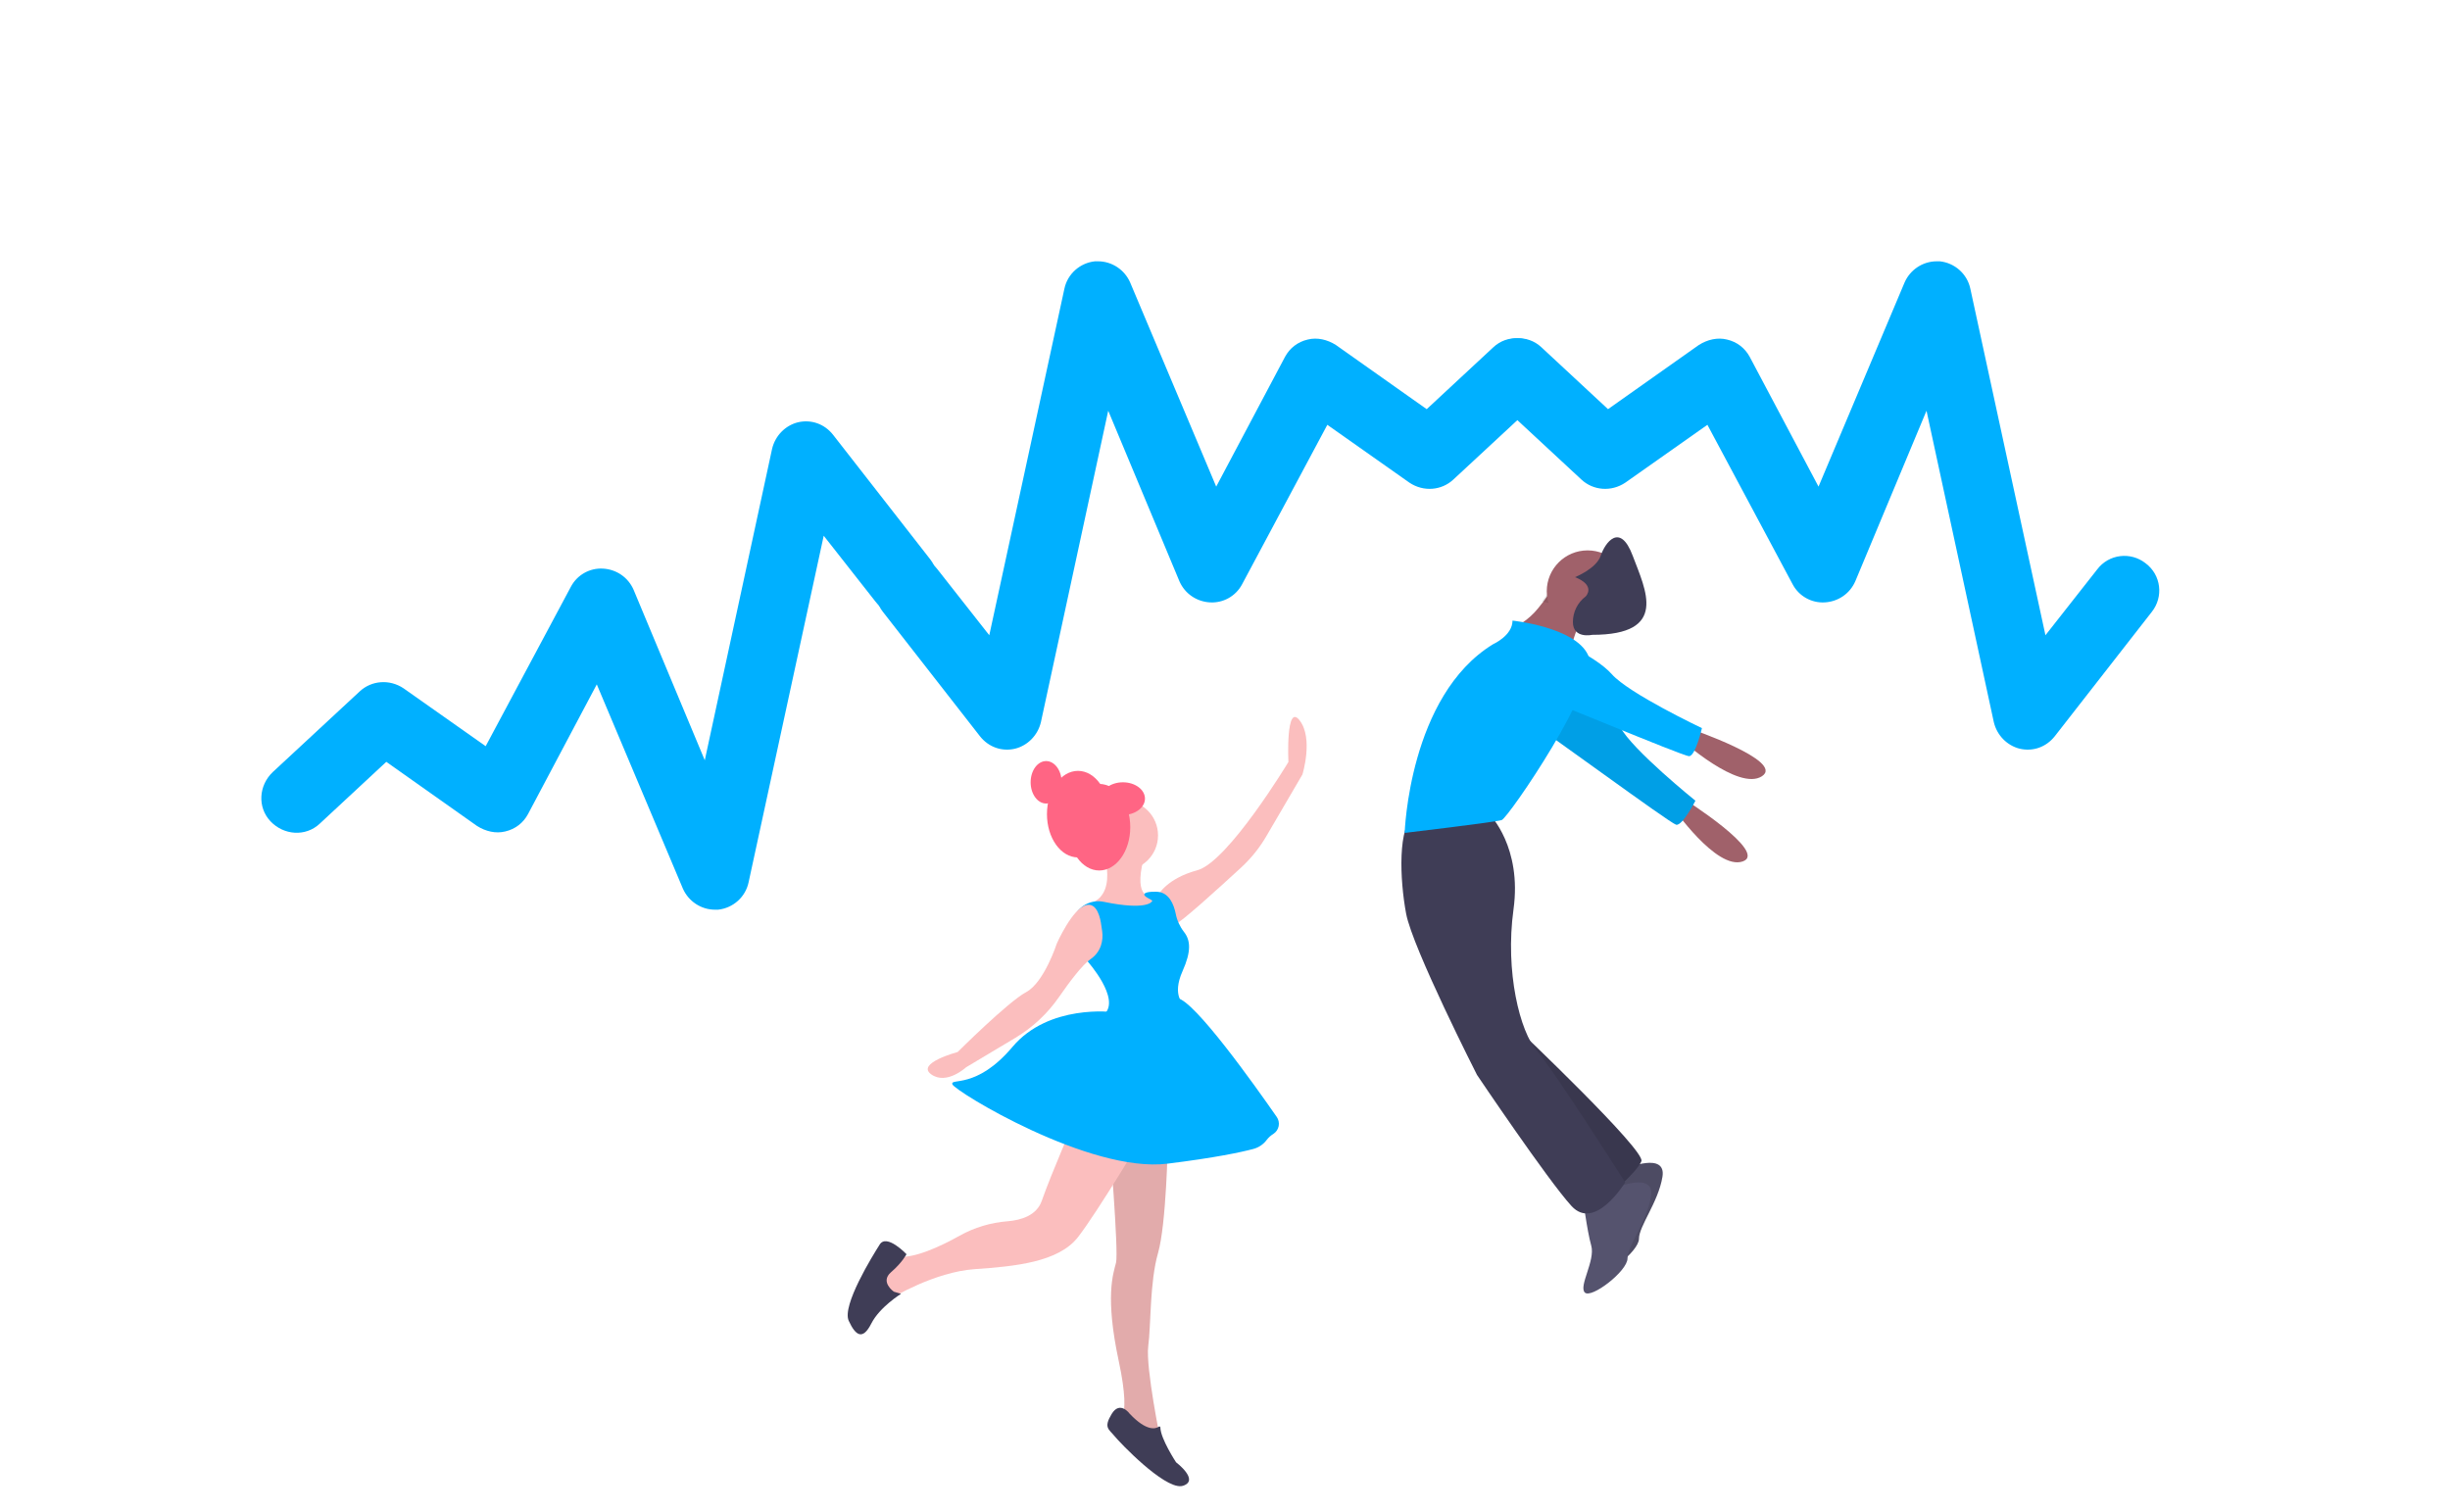 <?xml version="1.0" encoding="UTF-8"?>
<svg width="1500px" height="926px" viewBox="0 0 1500 926" version="1.1" xmlns="http://www.w3.org/2000/svg" xmlns:xlink="http://www.w3.org/1999/xlink">
    <title>embrace-cycles</title>
    <g id="embrace-cycles" stroke="none" stroke-width="1" fill="none" fill-rule="evenodd">
        <path d="M437.724,557 C429.1,557 421.435,551.731 418.081,544.067 L365.381,419.048 L323.222,498.562 C320.347,503.831 315.556,507.663 309.328,509.1 C303.579,510.537 297.351,509.1 292.081,505.747 L236.507,466.469 L195.784,504.31 C187.16,512.453 173.746,511.495 165.601,502.873 C157.457,494.251 158.415,480.839 167.039,472.696 L220.218,423.359 C227.404,416.653 238.423,415.695 247.047,421.443 L297.351,456.889 L349.572,359.173 C353.404,351.988 361.07,347.677 369.214,348.156 C377.359,348.635 384.545,353.425 387.899,361.089 L431.496,465.511 L472.697,274.869 C474.614,266.726 480.842,260.499 488.507,258.583 C496.652,256.667 504.796,259.541 510.066,266.247 L569.473,342.408 C576.66,351.509 575.222,364.921 565.641,372.106 C556.538,379.291 543.123,377.854 535.937,368.274 L504.317,328.038 L458.325,540.235 C456.408,549.336 448.743,556.042 439.64,557 C439.161,557 438.682,557 437.724,557 Z" id="Path" fill="#00B0FF" fill-rule="nonzero"></path>
        <path d="M813.724,459 C805.1,459 797.435,453.731 794.081,446.067 L741.381,321.048 L699.222,400.562 C696.347,405.831 691.556,409.663 685.328,411.1 C679.579,412.537 673.351,411.1 668.081,407.747 L612.507,368.469 L571.784,406.31 C563.16,414.453 549.746,413.495 541.601,404.873 C533.457,396.251 534.415,382.839 543.039,374.696 L596.218,325.359 C603.404,318.653 614.423,317.695 623.047,323.443 L673.351,358.889 L725.572,261.173 C729.404,253.988 737.07,249.677 745.214,250.156 C753.359,250.635 760.545,255.425 763.899,263.089 L807.496,367.511 L848.697,176.869 C850.614,168.726 856.842,162.499 864.507,160.583 C872.652,158.667 880.796,161.541 886.066,168.247 L945.473,244.408 C952.66,253.509 951.222,266.921 941.641,274.106 C932.538,281.291 919.123,279.854 911.937,270.274 L880.317,230.038 L834.325,442.235 C832.408,451.336 824.743,458.042 815.64,459 C815.161,459 814.682,459 813.724,459 Z" id="Path" fill="#00B0FF" fill-rule="nonzero" transform="translate(743, 309.5) scale(-1, -1) translate(-743, -309.5) "></path>
        <path d="M1185.724,459 C1177.1,459 1169.435,453.731 1166.081,446.067 L1113.381,321.048 L1071.222,400.562 C1068.347,405.831 1063.556,409.663 1057.328,411.1 C1051.579,412.537 1045.351,411.1 1040.081,407.747 L984.507,368.469 L943.784,406.31 C935.16,414.453 921.746,413.495 913.601,404.873 C905.457,396.251 906.415,382.839 915.039,374.696 L968.218,325.359 C975.404,318.653 986.423,317.695 995.047,323.443 L1045.351,358.889 L1097.572,261.173 C1101.404,253.988 1109.07,249.677 1117.214,250.156 C1125.359,250.635 1132.545,255.425 1135.899,263.089 L1179.496,367.511 L1220.697,176.869 C1222.614,168.726 1228.842,162.499 1236.507,160.583 C1244.652,158.667 1252.796,161.541 1258.066,168.247 L1317.473,244.408 C1324.66,253.509 1323.222,266.921 1313.641,274.106 C1304.538,281.291 1291.123,279.854 1283.937,270.274 L1252.317,230.038 L1206.325,442.235 C1204.408,451.336 1196.743,458.042 1187.64,459 C1187.161,459 1186.682,459 1185.724,459 Z" id="Path" fill="#00B0FF" fill-rule="nonzero" transform="translate(1115, 309.5) scale(1, -1) translate(-1115, -309.5) "></path>
        <g id="undraw_i_can_fly_7egl" transform="translate(519, 329)" fill-rule="nonzero">
            <path d="M155,188 C155,188 167,217.171 149,224.035 C149,224.035 174.714,235.188 180.714,232.614 C186.714,230.04 191,224.035 191,222.319 C191,220.603 185,219.745 185,219.745 C185,219.745 173.857,220.603 182.429,192.29 L155,188 Z" id="Path" fill="#FBBEBE"></path>
            <circle id="Oval" fill="#FBBEBE" cx="168.5" cy="182.5" r="21.5"></circle>
            <ellipse id="Oval" fill="#FF6584" cx="154" cy="177.5" rx="19" ry="26.5"></ellipse>
            <ellipse id="Oval" fill="#FF6584" cx="141" cy="169.5" rx="19" ry="26.5"></ellipse>
            <ellipse id="Oval" fill="#FF6584" cx="121.5" cy="150" rx="9.5" ry="13"></ellipse>
            <path d="M190,219.154 C190,219.154 195.15,208.957 214.031,203.858 C232.913,198.759 269.817,137.574 269.817,137.574 C269.817,137.574 268.101,101.033 276.683,112.081 C285.266,123.128 278.4,145.223 278.4,145.223 L256.253,183.098 C252.121,190.168 246.952,196.59 240.914,202.156 C227.222,214.775 202.757,237 200.299,237 C196.866,237 190,219.154 190,219.154 Z" id="Path" fill="#FBBEBE"></path>
            <path d="M160,365 C160,365 166,437.365 164.286,444.176 C162.571,450.986 157.429,464.608 166,504.622 C174.571,544.635 164.286,542.081 164.286,542.081 L191.714,554 C191.714,554 182.286,508.027 184,495.257 C185.714,482.486 184.857,456.095 190,438.216 C195.143,420.338 196,370.108 196,370.108 L160,365 Z" id="Path" fill="#FBBEBE"></path>
            <path d="M160,365 C160,365 166,437.365 164.286,444.176 C162.571,450.986 157.429,464.608 166,504.622 C174.571,544.635 164.286,542.081 164.286,542.081 L191.714,554 C191.714,554 182.286,508.027 184,495.257 C185.714,482.486 184.857,456.095 190,438.216 C195.143,420.338 196,370.108 196,370.108 L160,365 Z" id="Path" fill="#000000" opacity="0.1"></path>
            <path d="M190.548,544.522 C188.423,545.978 182.966,547.456 172.762,536.758 C172.762,536.758 166.764,528.302 161.622,536.758 C156.48,545.215 159.908,546.06 163.336,550.289 C166.645,554.37 193.112,582.092 204.193,580.967 C204.579,580.929 204.958,580.85 205.326,580.731 C215.609,577.349 201.041,566.356 201.041,566.356 C201.041,566.356 191.49,551.856 191.436,545.009 C191.442,544.798 191.328,544.601 191.142,544.499 C190.955,544.397 190.726,544.406 190.548,544.522 Z" id="Path" fill="#3F3D56"></path>
            <path d="M139.294,356 C139.294,356 124.773,389.256 118.795,406.31 C115.656,415.264 106.16,418.106 97.848,418.787 C87.57,419.585 77.586,422.589 68.578,427.593 C56.623,434.292 40.311,441.894 29.965,440.419 C12.029,437.86 26.549,466 26.549,466 C26.549,466 53.027,449.798 77.796,448.093 C102.566,446.388 129.044,443.829 141.002,428.481 C152.96,413.132 182,364.527 182,364.527 L139.294,356 Z" id="Path" fill="#FBBEBE"></path>
            <path d="M28.237,461.889 C28.237,461.889 19.611,455.941 26.511,449.992 C33.412,444.044 36,438.945 36,438.945 C36,438.945 23.924,426.198 19.611,432.996 C15.297,439.795 -3.68,470.387 0.633,479.735 C4.946,489.083 9.259,491.632 14.435,481.435 C19.611,471.237 32.664,463.209 32.664,463.209 L28.237,461.889 Z" id="Path" fill="#3F3D56"></path>
            <path d="M186.204,223.003 C186.204,223.003 183.36,228.663 156.925,223.213 C149.761,221.642 142.428,225.046 139.034,231.517 C135.719,238.116 135.291,247.694 146.843,259.614 C146.843,259.614 167.379,282.603 157.111,291.969 C146.843,301.334 205.885,286.009 205.885,286.009 C205.885,286.009 198.184,280.9 205.03,265.574 C210.408,253.533 209.976,246.747 205.808,241.501 C203.293,238.238 201.581,234.432 200.812,230.391 C199.644,224.692 196.757,217.549 189.627,217.043 C189.627,217.043 182.132,216.606 181.601,218.527 C181.07,220.448 187.916,222.151 186.204,223.003 Z" id="Path" fill="#00B0FF"></path>
            <path d="M155.803,241.169 C155.626,239.967 155.41,238.772 155.259,237.567 C154.742,233.452 152.778,223.481 145.986,225.196 C137.465,227.349 128.056,248.658 128.056,248.658 C128.056,248.658 120.358,272.525 109.238,278.492 C98.119,284.458 67.326,315.144 67.326,315.144 C67.326,315.144 41.665,321.963 51.074,328.782 C60.483,335.601 72.458,324.52 72.458,324.52 L102.711,306.432 C113.292,300.089 122.39,291.565 129.395,281.43 C135.697,272.334 143.589,261.822 148.591,258.348 C151.62,256.33 153.893,253.369 155.055,249.927 C155.968,247.102 156.224,244.107 155.803,241.169 L155.803,241.169 Z" id="Path" fill="#FBBEBE"></path>
            <path d="M162.499,290.706 C162.499,290.706 123.149,285.597 100.907,311.991 C78.666,338.385 62.413,330.722 64.124,334.979 C65.834,339.236 147.957,389.469 195.861,383.509 C225.026,379.881 240.557,376.568 248.245,374.532 C251.545,373.687 254.455,371.744 256.492,369.026 C257.632,367.521 259.047,366.243 260.661,365.257 C262.336,364.162 263.494,362.438 263.869,360.478 C264.244,358.519 263.805,356.491 262.653,354.86 C249.086,335.323 212.253,283.572 201.85,282.191 C189.018,280.489 162.499,290.706 162.499,290.706 Z" id="Path" fill="#00B0FF"></path>
            <ellipse id="Oval" fill="#FF6584" cx="168.5" cy="160" rx="13.5" ry="10"></ellipse>
            <path d="M441.954,72 C442.829,67.548 444.025,63.163 445.532,58.878 C447.083,54.709 449.045,51.152 451.231,51.152 C456.533,51.152 432.677,29 432.677,29 C432.677,29 431.18,31.736 428.701,35.424 C426.87,38.177 424.888,40.831 422.764,43.372 C419.936,46.885 416.575,49.949 412.798,52.455 C402.195,58.97 441.954,72 441.954,72 Z" id="Path" fill="#A0616A"></path>
            <path d="M511.641,160 C511.641,160 564.061,193.049 547.91,198.479 C531.758,203.91 505,165.083 505,165.083 L511.641,160 Z" id="Path" fill="#A0616A"></path>
            <path d="M440.196,83.883 C440.196,83.883 465.585,102.259 473.004,116.238 C480.424,130.217 519,161.282 519,161.282 C519,161.282 511.036,176.901 507.185,175.959 C503.335,175.017 423.95,116.396 415.599,111.65 C407.247,106.903 419.976,77.583 440.196,83.883 Z" id="Path" fill="#00B0FF"></path>
            <path d="M440.196,83.883 C440.196,83.883 465.585,102.259 473.004,116.238 C480.424,130.217 519,161.282 519,161.282 C519,161.282 511.036,176.901 507.185,175.959 C503.335,175.017 423.95,116.396 415.599,111.65 C407.247,106.903 419.976,77.583 440.196,83.883 Z" id="Path" fill="#000000" opacity="0.1"></path>
            <path d="M515.235,117 C515.235,117 574.13,136.975 559.733,146.296 C545.337,155.617 510,123.658 510,123.658 L515.235,117 Z" id="Path" fill="#A0616A"></path>
            <path d="M476.597,386.412 C476.597,386.412 501.42,375.962 498.807,391.638 C496.194,407.313 484.436,421.683 484.436,429.52 C484.436,437.358 462.226,454.34 458.306,450.421 C454.387,446.502 464.839,430.827 462.226,421.683 C459.613,412.538 457,391.638 457,391.638 L476.597,386.412 Z" id="Path" fill="#55536E"></path>
            <path d="M476.597,386.412 C476.597,386.412 501.42,375.962 498.807,391.638 C496.194,407.313 484.436,421.683 484.436,429.52 C484.436,437.358 462.226,454.34 458.306,450.421 C454.387,446.502 464.839,430.827 462.226,421.683 C459.613,412.538 457,391.638 457,391.638 L476.597,386.412 Z" id="Path" fill="#000000" opacity="0.1"></path>
            <path d="M469.597,398.412 C469.597,398.412 494.42,387.962 491.807,403.638 C489.194,419.313 477.436,433.683 477.436,441.52 C477.436,449.358 455.226,466.34 451.306,462.421 C447.387,458.502 457.839,442.827 455.226,433.683 C452.613,424.538 450,403.638 450,403.638 L469.597,398.412 Z" id="Path" fill="#55536E"></path>
            <path d="M411.188,302 C411.188,302 488.557,375.455 485.935,382.013 C483.312,388.571 466.265,403 466.265,403 C466.265,403 407.254,325.61 411.188,302 Z" id="Path" fill="#3F3D56"></path>
            <path d="M411.188,302 C411.188,302 488.557,375.455 485.935,382.013 C483.312,388.571 466.265,403 466.265,403 C466.265,403 407.254,325.61 411.188,302 Z" id="Path" fill="#000000" opacity="0.1"></path>
            <path d="M393.172,169.924 C393.172,169.924 412.893,189.665 407.634,227.829 C402.375,265.993 411.578,302.841 422.096,314.685 C432.614,326.529 476,394.961 476,394.961 C476,394.961 457.594,425.229 443.132,409.437 C428.67,393.645 385.284,329.161 385.284,329.161 C385.284,329.161 345.842,251.517 341.898,230.461 C337.954,209.405 336.639,176.505 347.157,169.924 C357.675,163.344 393.172,169.924 393.172,169.924 Z" id="Path" fill="#3F3D56"></path>
            <path d="M425,39.352 C440.552,42.483 439.007,43.092 448.567,46.353 C448.621,46.198 448.674,46.068 448.727,45.939 C450.192,42.548 451.111,47 453.228,47 C458.554,47 434.587,25 434.587,25 C434.587,25 433.681,26.631 432.124,29.076 C431.657,29.788 431.152,30.565 430.592,31.38 C430.126,32.066 429.62,32.791 429.088,33.541 L425,39.352 Z" id="Path" fill="#000000" opacity="0.1"></path>
            <circle id="Oval" fill="#A0616A" cx="453" cy="33" r="25"></circle>
            <path d="M407.025,51 C407.025,51 445.32,54.939 453.243,72.01 C461.166,89.081 404.384,171.808 400.423,173.121 C396.461,174.434 341,181 341,181 C341,181 343.641,96.96 395.141,65.444 C395.141,65.444 407.025,60.192 407.025,51 Z" id="Path" fill="#00B0FF"></path>
            <path d="M428.423,60.04 C428.423,60.04 457.322,71.927 467.83,83.813 C478.339,95.699 523,116.831 523,116.831 C523,116.831 519.059,134 515.119,134 C511.178,134 420.542,95.699 411.347,93.058 C402.152,90.417 407.406,58.719 428.423,60.04 Z" id="Path" fill="#00B0FF"></path>
            <path d="M451.849,36.16 C451.849,36.16 458.39,29.619 445.308,24.386 C445.308,24.386 458.39,19.153 461.006,11.303 C463.623,3.454 472.78,-9.629 480.629,11.303 C488.478,32.236 502.868,59.709 455.774,59.709 C455.774,59.709 444,62.326 444,51.86 C444,45.683 446.908,39.867 451.849,36.16 L451.849,36.16 Z" id="Path" fill="#3F3D56"></path>
        </g>
    </g>
</svg>